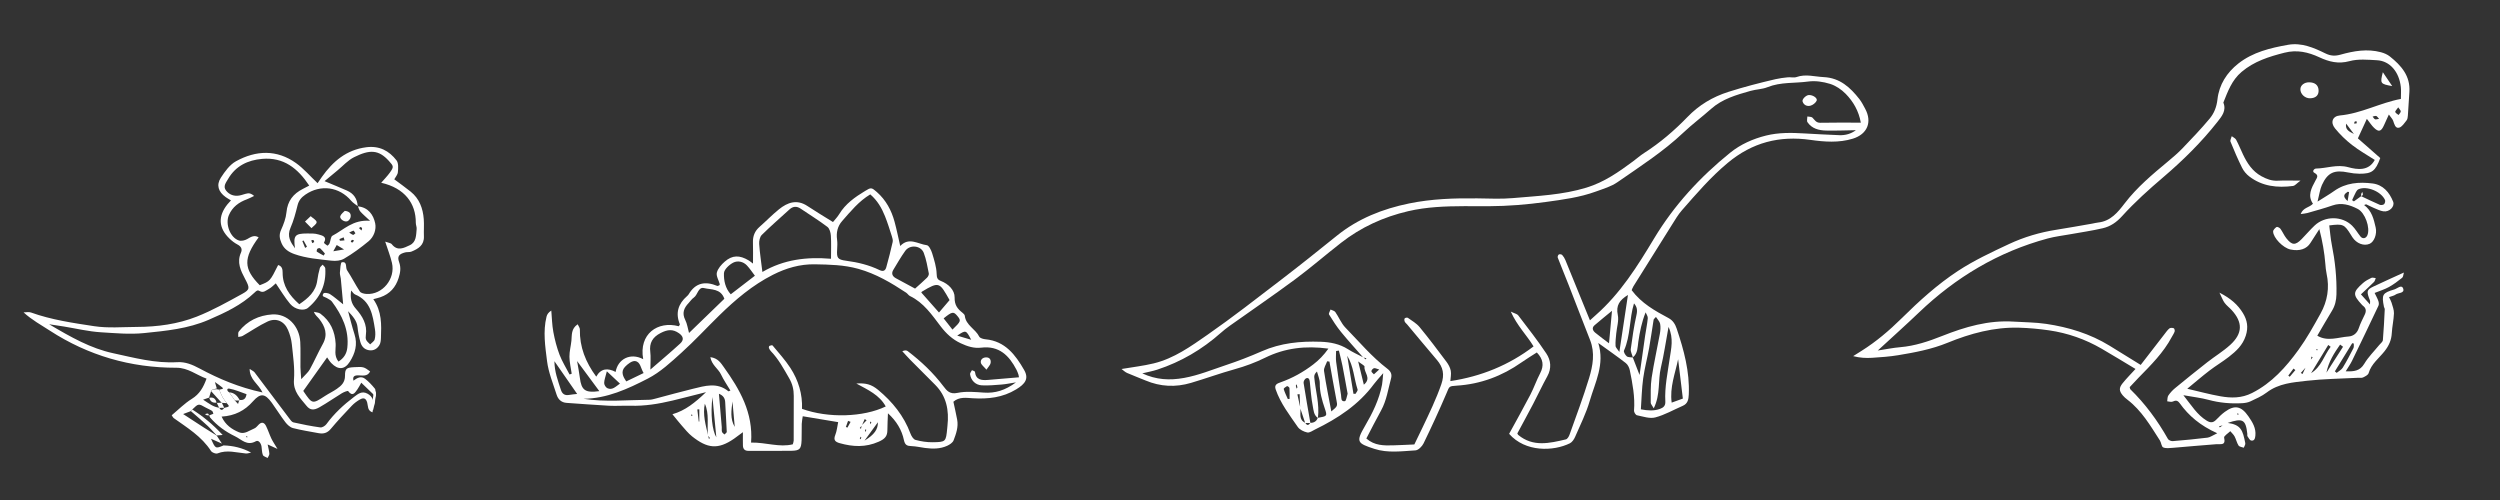 <?xml version="1.0" encoding="utf-8"?>
<!-- Generator: Adobe Illustrator 16.0.0, SVG Export Plug-In . SVG Version: 6.00 Build 0)  -->
<!DOCTYPE svg PUBLIC "-//W3C//DTD SVG 1.1//EN" "http://www.w3.org/Graphics/SVG/1.1/DTD/svg11.dtd">
<svg version="1.1" id="Layer_1" xmlns="http://www.w3.org/2000/svg" xmlns:xlink="http://www.w3.org/1999/xlink" x="0px" y="0px"
	 width="992.131px" height="198.43px" viewBox="0 0 992.131 198.43" enable-background="new 0 0 992.131 198.43"
	 xml:space="preserve">
<rect x="0" y="0" width="992.131" height="198.43" fill="#333333" stroke="none"/>
<path fill="#FFFFFF" d="M647.53,115.154c3.894,5.218,9.234,8.19,14.625,11.071c1.77,0.945,2.659,2.45,3.247,4.202
	c2.845,8.484,5.203,17.054,4.794,26.146c-0.088,1.965-0.392,3.618-2.408,4.49c-3.624,1.566-7.118,3.6-10.89,4.594
	c-2.206,0.581-4.862-0.369-7.27-0.859c-0.512-0.104-1.213-1.228-1.163-1.825c0.441-5.465-0.603-10.765-1.675-16.053
	c-0.208-1.025-0.795-2.217-1.593-2.837c-3.401-2.645-6.948-5.102-10.918-7.969c2.666,8.477-1.256,15.641-3.396,23.02
	c-1.418,4.891-3.749,9.524-5.787,14.225c-0.428,0.987-1.18,2.121-2.087,2.568c-6.493,3.196-17.646,3.605-24.109-3.763
	c2.771-5.083,5.673-10.237,8.402-15.48c1.445-2.774,2.46-5.775,3.911-8.548c1.574-3.009,1.25-5.59-1.317-8.262
	c-1.983,1.281-4.078,2.539-6.071,3.938c-7.741,5.44-16.275,8.644-25.743,9.234c-3.136,0.197-2.857,0.269-4.047,3.062
	c-2.852,6.695-5.912,13.307-9.09,19.854c-0.583,1.202-2.067,2.701-3.213,2.768c-5.44,0.323-10.973,1.146-16.322-0.604
	c-6.745-2.205-7.438-2.703-3.727-9.041c2.999-5.119,5.662-10.501,6.788-16.446c0.206-1.088,0.231-2.21,0.463-4.551
	c-1.712,2.003-2.758,3.086-3.645,4.286c-6.086,8.246-14.349,13.66-23.391,18.065c-1.016,0.495-2.197,1.385-3.104,1.188
	c-1.374-0.298-3.013-1.089-3.775-2.197c-3.271-4.742-6.842-9.336-8.763-14.888c-0.635-1.832,0.562-2.334,1.869-2.792
	c4.724-1.656,9.037-4.057,13.011-7.089c2.233-1.708,4.172-3.674,6.047-6.308c-9.063-1.238-17.291-0.235-25.072,3.591
	c-3.879,1.908-7.86,3.397-12.033,4.557c-5.876,1.632-11.618,3.732-17.471,5.461c-6.073,1.794-12.099,1.515-17.984-0.962
	c-2.439-1.026-4.933-1.932-7.354-2.996c-0.813-0.358-1.479-1.047-2.188-1.565c4.406-0.751,8.653-1.23,12.775-2.229
	c8.058-1.951,14.75-6.769,21.37-11.374c9.919-6.903,19.46-14.357,29.059-21.711c7.493-5.742,14.877-11.63,22.223-17.562
	c8.455-6.829,18.195-10.669,28.724-12.827c8.953-1.835,18.011-2.122,27.107-2.013c4.663,0.055,9.356,0.313,13.985-0.1
	c9.834-0.876,19.725-1.226,29.323-4.18c7.002-2.153,12.738-6.186,18.453-10.426c1.467-1.087,2.841-2.311,4.372-3.293
	c6.328-4.058,11.991-8.901,17.205-14.296c4.574-4.733,9.918-7.958,16.309-9.989c6.146-1.954,12.345-3.551,18.602-5.008
	c1.598-0.372,3.242-0.576,4.878-0.744c1.154-0.118,2.438,0.261,3.478-0.108c3.642-1.295,7.171-0.148,10.773,0.021
	c6.469,0.309,10.546,4.099,14.188,8.734c0.913,1.161,1.585,2.521,2.292,3.833c2.845,5.274,0.874,10.083-4.893,11.867
	c-5.543,1.714-11.265,1.274-16.799,0.486c-12.372-1.761-23.116,1.027-32.817,9.093c-6.803,5.652-12.466,12.274-18.231,18.851
	c-1.518,1.729-2.697,3.771-3.934,5.73c-5.124,8.128-10.214,16.276-15.3,24.429C647.892,114.162,647.696,114.783,647.53,115.154
	 M515.969,161.874c-0.069-1.819-0.142-3.641-0.211-5.458c-0.297,0.028-0.594,0.06-0.891,0.09c0.389,1.771,0.775,3.542,1.164,5.312
	c0.322,2.11-0.828,4.709,1.988,5.99c0.652,1.14,1.306,1.067,1.961,0.002c1.453,0.022,2.479-0.604,3.002-1.988
	c3.699-0.649,3.797-0.685,2.783-3.667c-1.117-3.279-2.049-6.535-2.007-10.07c0.019-1.544-0.721-3.099-1.114-4.647
	c-0.938,0.857-1.139,1.596-1.072,2.311c0.49,5.37,2.156,10.635,1.447,16.113c-1.681-1.106-1.715-3.054-2.035-4.667
	c-0.633-3.197-0.84-6.482-1.188-9.735c-0.104-0.961-0.506-1.733-1.486-1.314c-0.509,0.216-1.062,1.235-0.977,1.796
	c0.824,5.323,1.781,10.625,2.7,15.936c-0.689,0-1.379,0-2.068-0.001C517.301,165.873,516.635,163.873,515.969,161.874
	 M648.02,141.815c-0.302-1.105-0.979-2.265-0.841-3.312c0.603-4.546,1.272-9.099,2.276-13.566c0.419-1.856,0.2-3.202-0.999-4.541
	c-1.889,6.13-1.313,12.76-3.972,18.729c-0.232,0.521,0.495,1.778,1.112,2.283c0.551,0.448,1.566,0.324,2.378,0.453
	c0.939,2.43,1.88,4.856,2.688,6.949c0.7-4.937,1.45-10.315,2.229-15.69c0.332-2.283,0.83-4.55,1.037-6.843
	c0.066-0.743-0.552-1.55-0.856-2.326c-1.576,3.939-2.325,7.792-2.9,11.671C649.844,137.847,650.004,140.187,648.02,141.815
	 M541.012,141.821c0.323,0.268,0.646,0.533,0.969,0.801c0.099-0.146,0.195-0.29,0.294-0.438c-0.432-0.108-0.862-0.218-1.294-0.328
	c-2.94-3.363-5.969-6.658-8.791-10.12c-1.768-2.167-3.289-4.547-4.758-6.931c-0.238-0.387,0.373-1.297,0.592-1.965
	c0.648,0.324,1.539,0.479,1.902,1.002c1.409,2.018,2.332,4.463,4.014,6.187c5.434,5.574,10.46,11.6,16.68,16.342
	c1.53,1.167,1.804,2.405,1.42,3.816c-1.161,4.286-1.755,8.746-3.963,12.728c-2.053,3.698-3.948,7.488-5.846,11.111
	c3.28,2.861,6.957,2.809,10.627,2.712c2.809-0.071,5.615-0.231,8.424-0.354c1.072-2.217,2.158-4.428,3.216-6.652
	c2.7-5.676,5.438-11.312,7.508-17.291c1.318-3.811,0.703-6.701-1.763-9.593c-3.978-4.662-7.878-9.387-11.813-14.083
	c-0.319-0.382-0.769-0.698-0.959-1.132c-0.165-0.377-0.227-1.026-0.011-1.281c0.22-0.259,0.991-0.402,1.25-0.218
	c1.616,1.153,3.434,2.183,4.667,3.68c3.69,4.478,7.18,9.12,10.657,13.768c0.781,1.044,1.468,2.309,1.706,3.564
	c0.251,1.327-0.088,2.767-0.165,4.096c12.217-1.844,23.247-6.323,33.021-13.767c-2.691-4.478-6.517-8.135-9.038-13.817
	c1.582,0.773,2.521,0.933,2.94,1.484c3.806,5.002,7.711,9.945,11.182,15.176c1.77,2.665,2.13,5.831,0.39,8.979
	c-1.999,3.611-3.734,7.37-5.65,11.03c-2.065,3.947-4.209,7.856-6.268,11.69c0.187,0.314,0.24,0.495,0.361,0.595
	c5.895,4.871,12.427,3.288,18.906,1.763c0.601-0.143,1.188-1.12,1.439-1.831c2.659-7.479,5.475-14.914,7.778-22.504
	c1.483-4.891,2.406-9.988,0.386-15.097c-2.856-7.21-5.609-14.462-8.438-21.685c-1.444-3.691-2.978-7.347-4.4-11.046
	c-0.126-0.326,0.151-1.062,0.452-1.229c0.32-0.177,1.065-0.062,1.314,0.208c0.539,0.588,0.979,1.318,1.285,2.062
	c2.33,5.648,4.617,11.317,6.92,16.979c0.898,2.21,1.801,4.419,2.812,6.9c1.062-0.957,1.671-1.515,2.289-2.061
	c9.745-8.562,16.545-19.403,23.119-30.347c7.98-13.281,18.273-24.434,30.238-34.106c4.162-3.364,9.092-5.536,14.251-6.819
	c4.945-1.23,10.075-1.155,15.171-0.843c4.624,0.281,9.253,0.497,13.882,0.692c2.469,0.105,4.701-0.566,6.596-1.977
	c-3.979,0.062-7.902,0.234-11.819,0.149c-2.869-0.062-5.646-0.752-7.399-3.317c-0.356-0.522-0.048-1.5-0.046-2.27
	c0.692,0.143,1.617,0.054,2.027,0.472c0.91,0.93,1.431,2.063,3.123,2.024c5.305-0.122,10.613-0.044,16.064-0.044
	c-0.836-4.692-3.019-8.389-6.021-11.461c-1.682-1.719-3.927-3.233-6.197-3.937c-2.743-0.851-5.862-1.312-8.678-0.922
	c-5.365,0.737-10.909,0.137-16.123,2.233c-2.108,0.85-4.539,0.851-6.754,1.479c-5.573,1.583-11.154,3.146-15.657,7.152
	c-3.589,3.193-7.47,6.07-10.953,9.37c-7.991,7.573-17.223,13.48-26.201,19.711c-2.51,1.742-5.644,2.646-8.571,3.716
	c-6.4,2.339-13.1,3.199-19.829,4.132c-7.517,1.04-15.021,1.653-22.59,1.683c-3.271,0.013-6.545-0.033-9.817-0.018
	c-7.458,0.033-14.841,0.274-22.212,1.989c-9.873,2.301-18.762,6.386-26.703,12.58c-6.139,4.791-12.031,9.908-18.286,14.539
	c-8.521,6.312-17.29,12.287-25.937,18.43c-1.213,0.858-2.383,1.793-3.494,2.776c-7.407,6.562-15.771,11.477-25.176,14.562
	c-1.87,0.612-3.827,0.958-5.958,1.479c5.526,2.565,10.837,2.855,16.632,1.801c5.761-1.048,11.043-3.25,16.491-5.057
	c4.854-1.61,9.646-3.466,14.327-5.524c7.484-3.287,15.29-4.052,23.334-3.766c3.877,0.138,7.491,0.843,10.825,2.942
	C536.857,139.808,538.974,140.752,541.012,141.821 M662.16,129.736c-1.083,5.884-1.827,11.08-3.037,16.167
	c-1.218,5.113-0.112,10.661-2.826,16.13c-0.631-1.131-1.204-1.684-1.2-2.229c0.024-3.301-0.126-6.647,0.361-9.89
	c0.881-5.845,2.205-11.618,3.263-17.438c0.234-1.295,0.35-2.693,0.105-3.966c-0.178-0.937-1.028-1.743-1.658-2.731
	c-0.545,0.631-0.883,0.842-0.925,1.101c-0.609,3.732-1.107,7.487-1.778,11.21c-0.729,4.046-1.814,8.037-2.372,12.102
	c-0.544,3.975-0.618,8.011-0.915,12.253c2.763,0.521,5.182,0.695,7.581-0.179c1.312-0.477,2.223-1.181,2.13-2.895
	c-0.317-5.813,0.94-11.465,1.748-17.184C663.171,138.406,664.286,134.407,662.16,129.736 M646.057,117.053
	c-3.36,2.056-4.817,4.198-4.032,7.922c0.484,2.303-0.388,4.885-0.611,7.346c-0.149,1.648-0.376,3.312-0.278,4.95
	c0.042,0.697,0.823,1.352,1.513,2.393C643.827,131.837,644.915,124.623,646.057,117.053 M527.593,143.505l-0.91-0.132
	c-0.443,1.286-1.414,2.65-1.238,3.849c0.781,5.36,1.892,10.672,2.892,16.056c2.594-2.155,2.49-2.137,1.992-4.686
	C529.348,153.575,528.496,148.536,527.593,143.505 M639.722,123.342c-2.415,1.993-4.706,3.821-6.921,5.738
	c-1.19,1.028-0.7,2.146,0.286,2.961c1.773,1.466,3.646,2.813,5.457,4.198C638.932,131.995,639.32,127.748,639.722,123.342
	 M665.968,142.564c-1.165,5.667-3.387,11.108-2.56,17.217c1.611-0.582,2.943-1.063,4.435-1.604
	C667.206,152.879,666.588,147.722,665.968,142.564 M531.345,139.133c-0.373,0.056-0.746,0.113-1.119,0.17
	c0,1.445-0.156,2.91,0.03,4.33c0.575,4.396,1.28,8.78,1.942,13.167c0.16,1.062-0.142,2.679,1.525,2.414
	c0.501-0.079,0.736-1.888,1.07-2.911c0.046-0.141-0.035-0.327-0.064-0.49c-0.651-3.551-1.27-7.108-1.971-10.649
	C532.359,143.138,531.821,141.141,531.345,139.133 M537.128,156.29c0.278-0.008,0.558-0.016,0.837-0.021
	c0.287-0.562,0.941-1.246,0.803-1.669c-1.458-4.44-1.544-9.267-4.128-13.425L537.128,156.29z M541.244,152.668
	c3.229-2.64-0.089-4.882,0.271-7.169c0.062-0.391-1.16-0.981-2.526-2.064C539.889,147.119,540.532,149.753,541.244,152.668
	 M511.072,158.349c0.232-0.014,0.467-0.029,0.699-0.044c0-1.445,0.057-2.894-0.047-4.331c-0.021-0.289-0.8-0.829-0.973-0.742
	c-0.527,0.266-1.382,0.913-1.305,1.172C509.852,155.76,510.506,157.042,511.072,158.349 M547.348,146.638
	c-1.051-0.287-1.646-0.65-2.092-0.515c-0.441,0.134-1.015,0.77-1.013,1.183c0.002,0.416,0.642,0.828,1,1.243
	C545.804,148.04,546.365,147.53,547.348,146.638 M514.875,153.74c-0.082-0.36-0.186-0.807-0.288-1.252
	c-0.115,0.218-0.342,0.442-0.322,0.646c0.037,0.378,0.217,0.743,0.338,1.113C514.675,154.111,514.747,153.977,514.875,153.74"/>
<path fill="#FFFFFF" d="M883.986,167.821c5.385,0.734,6.064,2.948,7.062,8.062c0.104,0.538-0.384,1.193-0.597,1.793
	c-0.712-0.272-1.732-0.342-2.068-0.858c-0.705-1.082-0.959-2.446-1.574-3.603c-0.416-0.783-1.133-1.407-1.716-2.104
	c-0.863,0.86-2.589,1.915-2.446,2.55c0.738,3.266-1.314,2.492-3.09,2.619c-5.749,0.408-11.487,0.98-17.233,1.435
	c-1.295,0.102-2.755,0.312-3.858-0.166c-0.697-0.304-0.749-1.88-1.306-2.748c-3.747-5.839-7.252-11.878-12.906-16.201
	c-0.659-0.503-1.31-1.055-1.833-1.688c-1.468-1.776-1.561-2.952-0.076-4.802c1.559-1.94,3.332-3.711,5.135-5.69
	c-4.501-2.696-8.941-5.428-13.45-8.042c-6.491-3.766-13.481-6.211-20.897-7.287c-3.914-0.567-7.881-0.93-11.834-1.045
	c-9.932-0.29-19.35,2.284-28.415,5.987c-6.345,2.592-12.945,3.834-19.607,4.932c-3.418,0.562-6.896,0.807-10.358,1.03
	c-2.411,0.153-4.843,0.028-7.494-0.665c1.125-0.707,2.25-1.414,3.374-2.12c5.784-3.637,10.97-8.05,15.8-12.821
	c6.993-6.908,14.275-13.526,22.462-18.892c6.336-4.153,13.302-7.41,20.19-10.635c5.978-2.797,12.326-4.671,18.896-5.696
	c4.72-0.737,9.42-1.604,14.129-2.417c0.812-0.142,1.612-0.364,2.428-0.451c4.936-0.525,7.812-4.112,10.461-7.576
	c4.906-6.412,11-11.496,17.131-16.596c2.019-1.681,4.031-3.394,5.848-5.283c3.675-3.832,7.351-7.681,10.752-11.752
	c1.777-2.127,2.779-4.657,3.114-7.667c0.644-5.803,3.688-10.599,8.277-14.209c5.771-4.539,12.732-6.197,19.764-7.438
	c5.333-0.938,10.154,1.149,14.768,3.408c2.104,1.03,3.84,1.117,6.026,0.506c5.257-1.47,10.623-2.421,16.063-0.955
	c1.236,0.333,2.521,0.877,3.512,1.667c4.507,3.598,8.173,7.721,7.756,14.062c-0.206,3.134-0.373,6.271-0.606,9.403
	c-0.049,0.649-0.133,1.43-0.512,1.897c-0.89,1.104-1.831,2.646-3.004,2.917c-1.476,0.341-1.867-1.434-2.31-2.717
	c-0.248-0.72-0.873-1.311-1.718-2.516c-0.785,1.729-1.368,3.001-1.938,4.274c-1.13,2.515-2.093,2.794-3.973,0.976
	c-0.938-0.908-1.652-2.045-2.822-3.529c-1.373,2.984-2.396,5.212-3.562,7.745c2.721,2.391,5.828,5.121,8.878,7.8
	c-1.875,5.179-3.295,6.268-8.262,6.229c-1.479-0.011-2.977-0.19-4.423-0.49c-5.52-1.146-8.201,0.003-10.457,4.966
	c-0.785,1.726-1.007,3.708-1.745,6.585c2.802-1.779,4.745-2.895,6.56-4.188c4.654-3.314,9.949-3.677,15.279-3.007
	c4.119,0.519,6.671,3.471,8.16,7.214c0.76,1.909-1.464,4.185-3.826,3.854c-1.278-0.178-2.504-0.807-3.721-1.311
	c-1.065-0.438-2.081-0.992-3.132-1.472c-0.104-0.047-0.293,0.09-0.839,0.276c3.091,2.285,3.826,5.619,4.591,8.927
	c0.598,2.593-0.605,5.704-2.434,6.473c-2.303,0.971-5.18-0.142-6.813-2.634c-0.185-0.278-0.355-0.562-0.53-0.847
	c-2.669-4.311-3.131-4.521-8.646-3.833c0.326,2.555,0.506,5.146,1.01,7.675c1.3,6.508,2.003,13.046,1.847,19.696
	c-0.058,2.413-0.57,4.537-1.82,6.578c-1.985,3.243-3.87,6.553-5.786,9.814c4.074,2.457,8.307,0.604,12.447,0.313
	c1.804-0.126,3.331-1.235,4.005-3.267c0.621-1.874,1.543-3.651,2.396-5.442c0.665-1.397,0.532-2.557-0.759-3.498
	c-0.134-0.1-0.245-0.227-0.358-0.35c-3.712-4.016-3.701-5.015,0.379-8.63c0.971-0.858,2.165-1.507,3.342-2.073
	c0.46-0.223,1.155,0.048,1.744,0.093c-0.224,0.517-0.322,1.159-0.692,1.528c-1.61,1.611-3.303,3.145-5.188,4.915
	c1.31,1.459,2.266,2.523,3.596,4.004c0-0.883,0.106-1.278-0.016-1.586c-1.436-3.6-1.339-4.216,1.372-5.51
	c3.864-1.845,7.78-3.583,12.095-5.56c-0.249,0.824-0.242,1.723-0.676,2.069c-1.665,1.335-3.389,2.645-5.25,3.675
	c-1.717,0.947-3.639,1.526-5.689,2.356c0.557,1.159,1.121,2.137,1.487,3.187c0.199,0.568,0.281,1.361,0.038,1.877
	c-3.453,7.31-6.951,14.598-10.489,21.865c-0.634,1.306-1.494,2.499-2.503,4.161c3.268,0.118,5.63-0.075,7.383-3.02
	c1.599-2.681,3.902-4.939,5.891-7.389c0.521-0.643,1.406-1.266,1.469-1.955c0.361-4.083,0.538-8.184,0.745-12.278
	c0.016-0.304-0.252-0.612-0.315-0.933c-0.957-4.86-0.656-5.508,4.168-6.932c1.084-0.319,2.825-2.05,3.44-0.361
	c0.721,1.979-1.922,1.63-2.988,2.423c-0.614,0.457-1.47,0.587-2.604,1.008c0.419,0.912,0.816,1.558,1.017,2.259
	c0.391,1.377,0.979,2.797,0.932,4.179c-0.092,2.624-0.711,5.228-0.855,7.854c-0.155,2.771-1.121,4.964-2.881,7.188
	c-2.204,2.79-5.25,5.017-6.323,8.701c-0.213,0.731-1.373,1.296-2.211,1.699c-0.551,0.265-1.31,0.098-1.972,0.134
	c-6.78,0.362-13.597,0.419-20.329,1.188c-5.493,0.628-11.17,1.02-15.918,4.644c-1.933,1.475-4.243,2.481-6.465,3.525
	c-1.003,0.472-2.197,0.666-3.32,0.727c-4.495,0.242-8.917-0.134-13.302-1.327c-2.951-0.802-6.03-1.135-9.995-1.848
	c3.263,4.102,5.427,7.735,9.219,10.08c1.661,1.026,2.659,0.835,3.876-0.408c1.047-1.069,2.117-2.146,3.318-3.028
	c3.982-2.922,6.585-2.328,9.397,1.735c1.633,2.359,3.087,4.677,2.767,7.697c-0.112,1.059-0.381,2.156-1.662,1.917
	c-0.579-0.108-1.041-1.059-1.463-1.688c-0.159-0.234-0.037-0.65-0.074-0.98c-0.627-5.69-1.812-6.344-7.813-4.311
	c-0.675,0.326-1.349,0.652-2.022,0.979c-0.453,0.108-0.906,0.219-1.359,0.329c0.09,0.151,0.18,0.307,0.271,0.461
	c0.364-0.261,0.73-0.521,1.098-0.781C882.668,168.504,883.327,168.163,883.986,167.821 M917.029,142.872
	c-0.673,0.99-1.345,1.982-2.018,2.977c-0.642,0.717-1.283,1.437-1.924,2.152c0.221,0.144,0.441,0.288,0.664,0.432
	c0.412-0.868,0.824-1.737,1.235-2.604c0.66-1.003,1.321-2.006,1.981-3.01c0.278-0.335,0.558-0.671,0.837-1.007
	c-0.161-0.098-0.323-0.194-0.484-0.294C917.225,141.97,917.128,142.421,917.029,142.872 M937.02,77.859l-0.039-0.032
	c2.465,1.159,4.91,2.365,7.411,3.441c0.479,0.205,1.359,0.098,1.72-0.232c0.361-0.33,0.583-1.25,0.381-1.688
	c-1.588-3.429-7.312-5.7-10.545-4.23c-0.399,0.182-0.743,0.642-0.962,1.053c-0.562,1.062-1.042,2.173-1.554,3.264
	c0.237,0.162,0.474,0.325,0.711,0.488C935.102,79.234,936.061,78.548,937.02,77.859 M879.922,171.934
	c-6.81-3.064-11.305-6.936-14.854-11.849c-0.931-1.289-1.616-1.261-2.861-0.709c-0.583,0.259-1.421-0.062-2.145-0.117
	c0.131-0.774,0.041-1.699,0.442-2.291c0.736-1.09,1.667-2.102,2.687-2.94c4.219-3.47,8.469-6.9,12.771-10.268
	c2.997-2.346,6.307-4.332,9.104-6.885c4.979-4.542,5.033-8.943,0.576-13.822c-0.896-0.981-1.999-1.793-2.789-2.847
	c-0.69-0.922-1.075-2.074-2.06-4.067c4.533,2.312,7.297,4.805,9.328,8.124c1.723,2.812,2.196,5.624,1.124,8.957
	c-1.215,3.775-3.832,6.163-6.72,8.405c-2.478,1.925-5.198,3.535-7.688,5.443c-2.923,2.24-5.712,4.654-8.818,7.207
	c4.809,1.111,8.948,2.249,13.159,2.99c4.254,0.749,8.396,0.805,12.563-1.307c7.844-3.975,13.437-10.259,18.416-17.126
	c3.296-4.542,6.038-9.508,8.771-14.43c2.726-4.909,3.607-10.214,2.381-15.794c-0.282-1.282-0.388-2.61-0.494-3.927
	c-0.361-4.475-1.132-8.866-2.38-13.753c-1.416,2.194-2.504,3.84-3.552,5.511c-1.471,2.345-4.231,3.343-7.88,2.58
	c-2.997-0.625-6.868-4.679-6.912-7.134c-0.013-0.618,0.763-1.396,1.373-1.808c0.253-0.17,1.219,0.291,1.522,0.71
	c0.873,1.202,1.443,2.633,2.367,3.786c2.256,2.812,3.548,2.853,6.048,0.322c1.756-1.774,3.362-3.706,5.181-5.413
	c4.095-3.847,10.87-3.835,14.856,0.069c1.285,1.258,2.188,2.899,3.328,4.313c0.86,1.064,2.188,0.789,2.733-0.505
	c1.228-2.91-0.9-8.959-3.832-10.449c-3.147-1.604-6.394-2.645-10.022-1.379c-3.266,1.138-6.617,2.038-9.941,3
	c-0.729,0.211-1.512,0.241-2.674,0.419c0.959-2.622,3.405-2.529,4.877-4.097c-2.258-3.223-0.616-6.203,0.977-9.167
	c0.633-1.179,1.456-2.109-0.438-3.115c-0.995-0.529-0.099-1.669,0.688-1.683c4.237-0.062,8.258-1.766,12.758-0.539
	c3.628,0.99,8.1,1.625,10.543-2.881c-3.005-1.948-6.185-3.727-9.027-5.938c-2.475-1.929-4.791-4.162-6.766-6.597
	c-1.923-2.371-0.97-4.849,1.924-5.11c8.488-0.771,15.945-5.02,24.232-6.562c0-1.771,0.14-3.277-0.024-4.751
	c-0.67-6.024-4.366-10.326-9.431-10.604c-3.647-0.201-7.511-0.581-10.939,0.358c-4.425,1.214-8.157,0.24-11.942-1.521
	c-4.455-2.074-8.911-3.09-13.869-1.827c-6.141,1.562-12.024,3.396-17.012,7.615c-3.891,3.29-5.459,7.753-7.241,12.186
	c1.329,3.168-0.658,5.501-2.317,7.612c-6.384,8.121-13.711,15.329-21.578,22.043c-5.663,4.832-11.251,9.837-16.233,15.342
	c-2.283,2.521-4.664,4.147-7.7,4.858c-4.314,1.011-8.722,1.628-13.087,2.42c-2.92,0.528-5.895,0.868-8.749,1.639
	c-19.629,5.293-36.5,15.403-51.15,29.401c-5.175,4.942-10.512,9.717-16.324,15.072c3.373-0.513,6.116-1.089,8.889-1.319
	c5.835-0.488,11.266-2.316,16.655-4.455c9.122-3.62,18.434-6.35,28.442-5.692c4.288,0.281,8.551,0.254,12.864,0.896
	c8.961,1.336,17.364,3.916,25.096,8.633c4.043,2.468,8.062,4.977,12.392,7.653c3.197-4.141,6.325-8.198,9.469-12.247
	c0.607-0.784,1.182-1.64,1.941-2.243c0.376-0.298,1.197-0.251,1.712-0.068c0.257,0.091,0.479,0.911,0.357,1.284
	c-0.249,0.768-0.746,1.455-1.131,2.18c-3.313,6.252-8.281,11.152-13.153,16.135c-1.257,1.284-2.466,2.617-3.554,3.776
	c0.142,0.526,0.135,0.733,0.233,0.83c5.97,5.829,10.853,12.469,14.941,19.729c0.284,0.504,1.286,0.916,1.913,0.863
	c4.606-0.37,9.21-0.811,13.796-1.376C877.052,173.568,877.965,172.85,879.922,171.934 M926.599,147.371l0.719,0.596
	c0.818-0.674,1.884-1.196,2.408-2.051c1.537-2.501,2.896-5.115,4.234-7.731c0.26-0.509,0.108-1.228,0.147-1.85
	c-0.207-0.046-0.414-0.093-0.621-0.141C931.191,139.921,928.895,143.646,926.599,147.371 M924.926,137.623
	c-0.318-0.241-0.637-0.483-0.954-0.726c-2.273,3.73-4.547,7.46-6.82,11.19C921.248,145.579,922.291,141.077,924.926,137.623
	 M929.839,137.613c-0.387-0.287-0.772-0.577-1.158-0.867c-2.362,3.375-4.593,6.83-5.434,11.146
	C925.443,144.466,927.641,141.04,929.839,137.613 M931.071,49.061c-0.382,2.103,0.705,2.988,3.082,4.104
	C932.711,51.242,931.892,50.15,931.071,49.061 M931.655,79.789c0.256-1.499,0.433-2.521,0.585-3.547
	c0.004-0.023-0.259-0.085-0.511-0.165C930.59,76.897,929.252,77.663,931.655,79.789 M951.745,42.601
	c-0.618,0.914-1.274,1.48-1.179,1.842c0.13,0.481,0.85,0.806,1.315,1.194c0.309-0.471,0.813-0.923,0.862-1.42
	C952.783,43.827,952.258,43.382,951.745,42.601 M910.925,146.868c-0.248-0.201-0.496-0.402-0.744-0.604
	c-0.691,0.936-1.381,1.868-2.072,2.802c0.193,0.148,0.387,0.296,0.579,0.443C909.433,148.63,910.179,147.749,910.925,146.868
	 M944.139,47.173c-0.554-0.581-0.802-1.068-1.143-1.145c-0.436-0.096-0.942,0.141-1.42,0.231c0.31,0.372,0.552,0.875,0.947,1.073
	C942.836,47.491,943.336,47.271,944.139,47.173 M935.303,48.908c-0.057-0.364-0.091-0.596-0.127-0.824
	c-0.261,0.079-0.607,0.085-0.761,0.26c-0.142,0.162-0.073,0.504-0.1,0.767C934.646,49.043,934.977,48.975,935.303,48.908
	 M888.408,164.439c-0.044-0.097-0.064-0.253-0.135-0.276c-0.144-0.055-0.312-0.036-0.472-0.047c0.052,0.146,0.062,0.365,0.167,0.426
	C888.064,164.596,888.259,164.479,888.408,164.439 M919.365,138.513l-0.146,0.43c0.163,0.015,0.326,0.027,0.489,0.04
	c-0.02-0.147-0.018-0.304-0.066-0.439C919.629,138.504,919.463,138.521,919.365,138.513"/>
<path fill="#FFFFFF" d="M226.883,148.307c-0.322-2.245-0.879-4.487-0.901-6.733c-0.023-2.123,0.575-4.245,0.788-6.379
	c0.226-2.255-0.18-4.689,2.479-6.503c0.332,0.741,0.888,1.398,0.875,2.045c-0.125,6.918,2.238,12.968,6.495,18.738
	c1.843-3.331,4.606-3.514,7.688-1.866c0.857-5.005,5.718-7.807,10.949-5.07c-1.827-10.013,5.781-15.308,14.118-13.062
	c0.15-0.27,0.494-0.621,0.42-0.8c-1.812-4.438-0.657-8.091,2.855-11.157c0.249-0.217,0.499-0.462,0.665-0.744
	c2.744-4.647,6.65-5.25,11.327-3.312c0.215,0.09,0.576-0.173,0.868-0.273c0.048-0.146,0.167-0.311,0.133-0.434
	c-0.426-1.545-1.493-3.239-1.156-4.585c0.406-1.617,1.794-3.174,3.125-4.337c3.02-2.64,5.89-2.661,9.551-0.462
	c0.489,0.293,0.921,0.68,1.665,1.235c0-3.101,0.069-5.749-0.019-8.392c-0.084-2.499,0.72-4.515,2.614-6.179
	c2.604-2.283,5.018-4.796,7.708-6.966c3.424-2.763,7.133-4.089,11.32-1.301c3.152,2.099,6.414,4.031,10.124,6.348
	c0.829-1.037,1.779-1.995,2.456-3.117c2.491-4.125,6.266-6.771,10.259-9.201c2.371-1.445,2.544-1.477,4.694,0.414
	c3.61,3.175,5.789,7.235,7.032,11.804c0.818,3.013,1.43,6.081,2.247,9.609c3.499-3.693,7.055-0.742,10.551-0.32
	c0.84,0.102,1.744,1.979,2.115,3.193c0.814,2.669,1.7,5.424,1.785,8.168c0.051,1.618,0.299,2.294,1.693,2.835
	c3.018,1.172,5.495,3.662,5.438,6.533c-0.062,3.06,1.166,4.538,3.144,6.102c0.38,0.301,0.849,0.749,0.896,1.17
	c0.416,3.79,4.227,5.224,5.73,8.278c0.312,0.632,1.644,0.982,2.542,1.067c7.741,0.737,11.832,6.184,15.262,12.146
	c1.997,3.474,0.456,5.542-3.139,7.724c-5.414,3.287-11.119,3.878-17.199,3.53c-2.566-0.146-5.355-0.683-7.719,1.373
	c0.5,2.351,1.054,4.729,1.5,7.127c0.538,2.889-0.424,5.597-1.422,8.201c-0.353,0.919-1.547,1.697-2.535,2.154
	c-2.798,1.295-5.798,1.258-8.795,0.868c-1.795-0.231-3.579-0.675-5.377-0.73c-1.726-0.055-2.581-0.391-3.001-2.381
	c-0.85-4.032-2.941-7.551-6.343-10.645c-0.079,2.217-0.217,4.434-0.221,6.648c-0.005,2.438-0.977,3.523-3.421,4.614
	c-5.248,2.341-10.271,2.059-15.499,0.593c-1.688-0.476-2.595-1.18-1.774-3.217c0.654-1.623,0.801-3.453,1.16-5.128
	c-4.673-0.776-9.19-1.528-14.055-2.339c-0.124,0.9-0.361,1.97-0.398,3.043c-0.073,2.164,0.036,4.337-0.062,6.498
	c-0.158,3.479-0.712,4.113-4.121,4.168c-5.662,0.094-11.327,0-16.989,0.024c-1.481,0.007-2.126-0.754-2.172-2.11
	c-0.05-1.477-0.011-2.956-0.011-5.299c-1.585,1.169-2.525,1.905-3.507,2.582c-6.362,4.396-10.589,3.92-16.671-0.932
	c-1.544-1.233-2.806-2.835-4.129-4.327c-1.178-1.327-2.262-2.737-3.662-4.448c5.065-1.45,8.94-4.558,13.347-8.769
	c-5.061,1.275-9.166,2.357-13.295,3.342c-5.489,1.308-11.027,2.228-16.71,2.059c-2.83-0.084-5.672,0.146-8.496-0.004
	c-5.621-0.294-11.231-0.762-16.849-1.135c-2.128-0.141-3.384-1.441-3.967-3.271c-1.399-4.395-3.216-8.768-3.783-13.284
	c-0.729-5.812-1.661-11.755-0.216-17.641c0.215-0.876,0.712-1.682,1.899-2.437c0.25,2.829,0.289,5.696,0.807,8.476
	c0.571,3.071,1.354,6.146,2.467,9.06c1.039,2.722,2.631,5.23,3.979,7.836C226.323,148.521,226.604,148.413,226.883,148.307
	 M341.97,168.808c0.646-0.67,1.294-1.34,1.939-2.01c-0.246-0.162-0.492-0.325-0.738-0.488c-0.381,0.851-0.761,1.7-1.142,2.55
	c-0.276,0.333-0.552,0.667-0.828,1.001c0.163,0.098,0.326,0.193,0.489,0.289C341.784,169.702,341.877,169.256,341.97,168.808
	 M281.017,172.819c0.101,0.445,0.202,0.892,0.304,1.336c0.144-0.095,0.288-0.188,0.432-0.283c-0.257-0.339-0.514-0.68-0.771-1.02
	c-0.486-4.205,0.591-8.563-1.27-12.634C278.811,164.554,280.061,168.672,281.017,172.819 M298.067,175.633
	c6.017-0.09,11.185,2.01,16.554,0.694c0.141-0.563,0.354-1.025,0.355-1.488c0.026-5.907,0.014-11.814,0.03-17.721
	c0.008-2.519-0.502-4.729-1.841-7.048c-2.167-3.753-4.189-7.538-7.219-10.689c-0.339-0.354-0.619-0.804-0.79-1.26
	c-0.091-0.241,0.024-0.775,0.198-0.856c0.374-0.177,1.093-0.352,1.241-0.171c2.417,2.929,5.013,5.754,7.074,8.923
	c3.197,4.919,4.848,10.431,4.614,16.233c10.446,3.768,24.379,3.324,33.222-0.948c-2.477-4.558-7.026-6.576-11.672-9.106
	c3.733-0.255,5.96,0.3,8.661,2.54c5.675,4.708,10.212,10.292,12.818,17.315c0.365,0.981,1.147,2.291,1.992,2.521
	c2.203,0.604,4.551,0.961,6.835,0.93c5.254-0.073,5.253-0.191,5.772-5.558c0.032-0.331,0.056-0.663,0.091-0.992
	c0.675-6.12-0.357-11.722-4.907-16.268c-3.299-3.295-6.596-6.59-9.871-9.907c-1.085-1.098-2.101-2.265-3.148-3.399
	c1.074-0.45,1.708-0.375,2.146-0.042c5.312,4.044,10.127,8.597,14.168,13.94c1.365,1.809,2.561,3.283,5.57,2.645
	c3.348-0.714,6.976-0.356,10.456-0.116c4.514,0.311,8.465-0.868,12.78-4.06c-2.414,0.375-4.009,0.725-5.621,0.851
	c-2.643,0.205-5.307,0.465-7.942,0.328c-2.535-0.133-4.3-1.957-4.657-4.4c-0.072-0.492,0.482-1.076,0.749-1.617
	c0.414,0.212,1.162,0.386,1.188,0.641c0.36,3.276,2.661,3.418,5.128,3.229c4.102-0.312,8.198-0.688,12.337-1.044
	c-0.102-0.549-0.115-0.85-0.215-1.12c-0.225-0.624-0.444-1.256-0.749-1.843c-2.936-5.682-6.922-9.666-14.006-8.807
	c-2.881,0.349-5.481-0.501-8.135-1.735c-3.311-1.538-5.794-3.879-7.916-6.657c-3.524-4.615-6.771-9.466-12.247-12.104
	c-0.574-0.276-0.943-0.952-1.492-1.314c-5.947-3.921-11.989-7.512-19-9.467c-5.711-1.593-11.431-1.689-17.217-1.797
	c-5.93-0.11-11.434,1.508-16.678,4.162c-8.084,4.091-14.891,9.878-21.312,16.153c-5.003,4.891-9.753,10.054-14.938,14.736
	c-4.165,3.763-8.422,7.747-13.337,10.28c-7.965,4.104-16.237,7.942-25.582,8.034c8.728,1.396,17.44,0.456,26.144,0.388
	c0.81-0.007,1.63-0.246,2.425-0.454c4.942-1.292,9.857-2.692,14.821-3.889c4.771-1.15,9.634-2.724,14.11,0.971
	c0.106,0.087,0.492-0.165,0.811-0.281c-1.271-2.144-2.693-4.202-3.758-6.433c-1.078-2.256-3.641-3.66-4.208-6.819
	c3.024,0.371,4.199,2.353,5.355,3.968C293.588,154.548,298.958,163.808,298.067,175.633 M329.788,102.691
	c0-3.574,0.133-6.398-0.062-9.2c-0.084-1.202-0.514-2.807-1.369-3.452c-3.412-2.574-7.062-4.836-10.609-7.232
	c-1.607-1.087-3.068-0.953-4.493,0.351c-3.655,3.347-7.415,6.587-10.934,10.069c-0.785,0.777-1.118,2.401-1.037,3.593
	c0.243,3.571,0.793,7.122,1.275,11.11C311.062,102.972,320.058,101.88,329.788,102.691 M345.364,77.141
	c-4.531,2.721-7.768,6.724-11.15,10.57c-1.872,2.131-2.394,4.599-2.018,7.372c0.171,1.258,0.105,2.56,0.029,3.835
	c-0.205,3.426,0.07,4.098,3.594,4.563c4.617,0.613,9.062,1.677,13.243,3.705c1.46,0.708,2.288,0.204,2.652-1.098
	c0.935-3.329,1.784-6.686,2.546-10.058c0.16-0.715-0.105-1.578-0.344-2.317c-0.854-2.657-1.669-5.335-2.709-7.921
	C349.908,82.561,348.193,79.553,345.364,77.141 M363.147,114.532c1.563-1.408,3.194-2.805,4.723-4.306
	c0.421-0.414,0.835-1.205,0.732-1.718c-0.555-2.744-1.004-5.559-2.004-8.149c-1.146-2.97-5.491-3.392-7.347-0.806
	c-1.728,2.41-3.203,5.005-4.742,7.547c-0.863,1.428-0.372,2.553,1.011,3.316C357.84,111.696,360.182,112.937,363.147,114.532
	 M273.438,132.139c4.77-4.615,9.485-9.177,14.027-13.571c-1.454-4.134-5.209-3.547-8.062-4.24c-2.347-0.57-2.466,2.692-4.066,3.774
	c-0.802,0.541-1.363,1.434-2.049,2.151c-1.863,1.951-2.71,3.99-1.35,6.706C272.729,128.536,272.955,130.397,273.438,132.139
	 M258.11,146.662c4.513-3.921,8.251-7.046,11.834-10.34c1.561-1.436,1.264-2.842-0.469-4.061c-2.433-1.71-4.503-1.537-7.297-0.106
	c-3.204,1.64-4.567,3.938-4.111,7.527C258.311,141.602,258.11,143.575,258.11,146.662 M299.585,109.421
	c-1.113-1.455-2.023-2.85-3.14-4.05c-1.512-1.628-3.755-2.026-5.474-1.137c-1.591,0.824-3.614,2.707-3.67,4.19
	c-0.106,2.882,0.537,6.006,2.703,8.368C293.296,114.261,296.285,111.961,299.585,109.421 M372.641,124.021
	c1.59-1.864,2.932-3.438,4.203-4.929c-3.964-6.983-4.046-7.537-10.956-3.361c-0.224,0.136-0.296,0.521-0.231,0.4
	C367.83,118.586,369.917,120.941,372.641,124.021 M229.049,156.34c-3.078-4.431-5.949-8.562-9.028-12.993
	c0.021,4.195,1.415,7.723,2.552,11.314c0.543,1.712,1.584,2.391,3.352,2.057C226.854,156.542,227.805,156.485,229.049,156.34
	 M237.846,155.225c-3.012-4.072-5.797-7.837-8.825-11.933c0.408,2.433,0.829,4.492,1.087,6.573
	C230.731,154.892,232.22,156.002,237.846,155.225 M248.523,151.368c2.203-1.062,4.359-2.103,6.896-3.324
	c-1.182-1.915-1.219-4.453-3.362-4.749c-1.238-0.173-2.988,1.183-4.035,2.295C246.236,147.488,247.25,149.492,248.523,151.368
	 M285.302,156.265c0.386,4.503,0.765,8.877,1.131,13.252c0.051,0.62-0.089,1.284,0.088,1.857c0.126,0.41,0.632,0.705,0.969,1.053
	c0.323-0.348,0.938-0.706,0.925-1.039c-0.156-3.918-0.437-7.83-0.619-11.747C287.72,157.988,286.976,156.925,285.302,156.265
	 M377.989,130.8c3.387-3.281,3.473-3.539,1.992-5.346c-1.584-1.934-2.111-1.848-5.496,0.893
	C375.581,127.738,376.676,129.131,377.989,130.8 M240.829,147.353c-0.549,2.229-1.051,3.433-1.064,4.643
	c-0.009,0.694,0.611,1.741,1.231,2.037c1.981,0.942,3.249-0.56,5.03-1.8C244.411,150.716,243.011,149.401,240.829,147.353
	 M282.732,157.57c-0.831,6.925-0.085,13.249,1.542,15.975C283.753,168.141,283.242,162.855,282.732,157.57 M385.427,134.842
	c-2.098-3.942-2.098-3.942-5.559-1.646C381.981,133.821,383.704,134.332,385.427,134.842 M290.682,159.329
	c-0.422,3.415-1.022,6.846,0.903,10.094C291.285,166.058,290.983,162.693,290.682,159.329 M343.086,174.865
	c3.943-2.39,5.349-4.496,5.31-7.294C346.806,169.756,345.182,171.985,343.086,174.865 M277.296,167.302
	c0.076-0.004,0.152-0.008,0.229-0.014v-4.852c-0.265,0.019-0.528,0.037-0.792,0.057C276.92,164.097,277.108,165.698,277.296,167.302
	 M337.558,167.424c-0.335-0.137-0.67-0.272-1.005-0.407c-0.288,0.811-0.577,1.62-0.865,2.43c0.207,0.082,0.413,0.164,0.62,0.246
	C336.725,168.937,337.142,168.181,337.558,167.424 M343.529,170.304c-0.099,0.242-0.226,0.478-0.28,0.729
	c-0.018,0.086,0.146,0.212,0.228,0.318c0.105-0.242,0.24-0.477,0.301-0.729C343.796,170.539,343.618,170.411,343.529,170.304
	 M341.539,173.303c-0.114,0.243-0.255,0.478-0.325,0.732c-0.019,0.069,0.179,0.197,0.276,0.3c0.112-0.237,0.256-0.466,0.32-0.715
	C341.83,173.543,341.636,173.41,341.539,173.303 M345.542,167.308c-0.099,0.093-0.287,0.194-0.279,0.277
	c0.024,0.259,0.124,0.511,0.193,0.766c0.113-0.238,0.254-0.469,0.321-0.72C345.798,167.551,345.625,167.418,345.542,167.308
	 M274.371,164.511c-0.04,0.149-0.08,0.3-0.12,0.451c0.178,0.02,0.354,0.041,0.53,0.062c-0.03-0.156-0.034-0.325-0.103-0.463
	C274.65,164.507,274.479,164.525,274.371,164.511"/>
<path fill="#FFFFFF" d="M76.282,162.507c4.32,2.726,8.224,5.933,12.067,10.112c-1.157,0.096-1.765,0.146-2.371,0.196l0.054,0.051
	c-1.22-1.304-2.372-2.681-3.678-3.895c-2.152-1.998-4.404-3.892-6.614-5.828C75.922,162.934,76.103,162.721,76.282,162.507"/>
<path fill="#FFFFFF" d="M83.014,164.825c-0.308-0.006-0.633,0.052-0.917-0.03c-0.269-0.078-0.494-0.301-0.738-0.46
	c0.386-0.079,0.787-0.253,1.152-0.196c0.191,0.03,0.321,0.463,0.479,0.713L83.014,164.825z"/>
<path fill="#FFFFFF" d="M87.001,154.645c0.438,1.002,0.809,2.042,1.335,2.995c0.462,0.836,1.102,1.573,1.662,2.354
	c-0.675-0.043-1.349-0.086-2.023-0.129c-1.404-1.552-2.81-3.101-4.213-4.649c0.155-0.232,0.337-0.442,0.544-0.63
	c0.566-0.041,1.134-0.082,1.701-0.123L87.001,154.645z"/>
<path fill="#FFFFFF" d="M90.975,155.701c2.021,0.13,3.214,1.389,4.126,3.028l-0.213,0.228c-0.559-0.007-1.116-0.016-1.675-0.022
	C92.468,157.856,91.721,156.779,90.975,155.701"/>
<path fill="#FFFFFF" d="M717.837,37.713c1.669-0.074,3.6,1.285,3.09,2.295c-0.436,0.86-1.498,1.688-2.439,1.936
	c-1.311,0.35-2.667-0.193-3.131-1.666C715.067,39.365,716.745,37.761,717.837,37.713"/>
<path fill="#FFFFFF" d="M912.955,71.682c-1.646,1.228-2.231,2.026-2.911,2.115c-6.251,0.812-12.261,0.199-17.446-3.799
	c-1.141-0.878-2.17-2.104-2.809-3.39c-1.686-3.391-3.184-6.879-4.605-10.388c-0.229-0.563,0.31-1.438,0.492-2.171
	c0.596,0.465,1.418,0.809,1.744,1.419c1.009,1.892,1.807,3.895,2.729,5.833c1.659,3.485,3.71,6.639,7.219,8.59
	c2.059,1.146,4.144,1.955,6.586,1.821C906.56,71.571,909.181,71.682,912.955,71.682"/>
<path fill="#FFFFFF" d="M916.73,39.005c-2.021,0.037-3.861-1.71-3.818-3.626c0.034-1.545,1.57-2.742,3.484-2.714
	c2.303,0.033,3.609,1.104,3.736,3.067C920.266,37.785,919.041,38.963,916.73,39.005"/>
<path fill="#FFFFFF" d="M945.636,28.657c1.303,1.927,2.421,3.578,3.728,5.512C944.594,33.308,944.5,33.169,945.636,28.657"/>
<path fill="#FFFFFF" d="M937.02,77.86c0.01-0.311-0.035-0.636,0.043-0.926c0.076-0.272,0.283-0.512,0.435-0.766
	c0.08,0.396,0.252,0.806,0.2,1.184c-0.024,0.188-0.464,0.317-0.716,0.474L937.02,77.86z"/>
<path fill="#FFFFFF" d="M391.468,146.713c-1.013-1.223-2.073-1.942-2.219-2.814c-0.202-1.21,0.788-2.067,2.114-2.072
	c1.508-0.007,1.989,1.073,1.756,2.29C392.975,144.871,392.258,145.518,391.468,146.713"/>
<path fill="#FFFFFF" d="M123.293,85.784c0.943,0.881,2.339,1.604,2.361,2.365c0.021,0.778-1.304,1.597-2.04,2.396
	c-0.859-0.873-1.718-1.746-2.576-2.619C121.714,87.284,122.39,86.642,123.293,85.784"/>
<path fill="#FFFFFF" d="M136.828,83.683c2.138,0.208,2.535,1.301,2.297,2.523c-0.124,0.634-0.792,1.499-1.362,1.636
	c-1.329,0.316-3.097-1.09-2.713-2.093C135.395,84.847,136.372,84.185,136.828,83.683"/>
<path fill="#FFFFFF" d="M88.975,161.818c-0.667,0.018-1.333,0.034-2,0.052l-0.92-1.982c0.655-0.024,1.312-0.05,1.968-0.073
	C88.34,160.481,88.657,161.15,88.975,161.818"/>
<path fill="#FFFFFF" d="M83.049,157.879c1.646-0.394,2.529,0.368,2.894,1.913C84.434,159.978,83.445,159.377,83.049,157.879"/>
<g>
	<path fill="#FFFFFF" d="M142.052,81.895c4.083,0.396,6.133,3.332,6.841,6.718c0.514,2.457-0.491,5.373-2.628,7.134
		c-3.065,2.522-6.286,4.923-9.712,6.906c-1.329,0.771-3.128,1.022-5.128,0.786c-4.931-0.58-9.857-0.924-14.577-2.602
		c-2.251-0.8-4.127-1.987-5.138-4.36c-0.755-1.773-1.039-3.307-0.179-5.209c1.008-2.23,1.93-4.648,2.155-7.054
		c0.418-4.479,2.711-7.332,6.528-9.262c0.727-0.366,1.445-0.75,2.504-1.302c-4.548-6.874-10.177-11.338-18.682-10.604
		c-5.703,0.49-10.53,2.803-13.517,7.973c-0.792,1.371-2.117,2.917-0.833,4.578c1.294,1.674,3.189,2.373,5.33,1.99
		c1.128-0.202,2.207-0.705,3.337-0.854c0.748-0.097,1.546,0.194,2.498,1.026c-0.947,0.444-1.867,0.963-2.846,1.321
		c-3.229,1.184-5.8,3.059-7.191,6.337c-1.488,3.507,0.55,8.935,4.016,10.022c0.948,0.298,2.336-0.029,3.245-0.553
		c1.498-0.861,2.826-1.771,4.566-0.693c-6.11,8.31-6.011,12.489,0.439,18.997c4.103-1.604,4.103-1.604,7.3-8.018
		c1.533,0.456,1.785,1.665,1.78,3c-0.02,5.252,2.661,9.066,6.614,12.562c3.533-2.391,6.562-4.975,7.146-9.535
		c0.208-1.623,0.574-3.234,1.009-4.813c0.142-0.516,0.726-0.908,1.107-1.357c0.362,0.476,1.01,0.929,1.043,1.425
		c0.432,6.412-1.964,11.658-6.869,15.727c-1.631,1.354-5.132,0.702-7.058-1.577c-2.094-2.478-3.753-5.321-5.705-8.157
		c-0.788,0.65-1.679,1.644-2.786,2.227c-1.079,0.565-2.146,1.716-3.64,0.818c-0.824-0.495-1.254-0.093-1.978,0.599
		c-5.234,4.998-11.706,7.995-18.247,10.829c-8.167,3.539-16.855,4.372-25.607,5.26c-5.793,0.587-11.477,0.024-17.172-0.32
		c-4.912-0.299-9.77-1.492-14.651-2.283c-1.574-0.255-3.151-0.483-5.878-0.9c8.755,5.196,16.559,9.585,25.385,11.489
		c8.383,1.81,16.728,4.087,25.463,3.562c3.202-0.191,5.957,0.95,8.864,2.508c7.659,4.104,15.673,7.518,24.984,9.51
		c-1.652-3.429-5.129-5.093-5.113-9.344c1.016,0.691,1.613,0.916,1.939,1.347c4.605,6.075,9.167,12.186,13.764,18.268
		c0.466,0.618,1.016,1.463,1.661,1.607c3.529,0.794,7.088,1.5,10.671,1.996c0.747,0.104,1.916-0.604,2.413-1.284
		c3.067-4.211,6.821-7.675,10.953-10.808c1.667-1.264,3.145-2.485,5.354-1.305c2.073,1.108,2.546,2.931,2.365,5.057
		c-0.066,0.771-0.249,1.533-0.389,2.362c-2.073-0.771-1.692-2.475-2.079-3.856c-0.488-1.748-1.402-2.128-2.971-1.212
		c-1.13,0.66-2.228,1.471-3.126,2.417c-2.853,3.012-5.698,6.039-8.359,9.219c-1.373,1.642-2.914,2.051-4.847,1.687
		c-3.393-0.64-6.82-1.147-10.154-2.016c-1.142-0.296-2.261-1.338-3.017-2.325c-1.91-2.495-3.559-5.189-5.402-7.737
		c-2.681-3.702-4.499-3.915-7.456-0.559c-3.243,3.681-7.188,5.743-12.455,6.067c1.503,3.338,4.082,5.051,6.929,6.231
		c2.194,0.91,4.117-0.755,6.069-1.535c0.723-0.288,1.245-1.081,1.854-1.646c1.249-1.155,2.189-0.506,2.771,0.658
		c0.811,1.621,1.354,3.375,2.133,5.017c0.547,1.152,1.293,2.212,2.425,4.108c-1.673-0.763-2.617-1.191-3.909-1.781
		c0.253,1.287,0.596,2.476,0.678,3.681c0.036,0.544-0.441,1.122-0.687,1.686c-0.653-0.384-1.659-0.623-1.883-1.18
		c-0.418-1.035-0.349-2.259-0.54-3.396c-0.215-1.275-1.161-2.659-2.239-2.062c-3.551,1.975-5.622-0.683-8.28-1.968
		c-3.812-1.843-7.11-4.232-9.855-7.421c-0.201-0.234-0.263-0.59-0.39-0.889l-0.023,0.026c0.563-0.22,1.126-0.439,1.689-0.659
		c-0.172-0.39-0.236-0.94-0.535-1.138c-0.803-0.526-1.727-0.863-2.563-1.343c-2.811-1.612-2.804-1.624-5.3,0.795
		c-0.178,0.214-0.359,0.426-0.542,0.637c-0.822,0.312-1.644,0.623-3.069,1.164c3.172,2.068,5.774,3.782,8.395,5.466
		c1.641,1.055,3.311,2.063,4.968,3.093l-0.055-0.051c0.696,1.075,1.394,2.151,2.091,3.227c-1.445-0.644-2.889-1.284-4.333-1.928
		c1.748,3.988,1.748,3.988,4.982,2.639c3.793,0.12,7.418,0.955,10.93,2.847c-0.703,0.127-1.42,0.416-2.106,0.354
		c-3.742-0.34-7.442-1.557-11.243-0.025c-0.646,0.26-2.151-0.321-2.563-0.962c-3.719-5.785-9.446-9.23-14.836-13.08
		c-0.23-0.164-0.346-0.486-0.763-1.101c2.619-2.179,5.075-4.703,7.98-6.501c3.08-1.904,4.596-4.584,5.835-8.031
		c-4.069-1.465-7.321-4.329-11.988-4.321c-18.15,0.032-34.925-4.825-50.206-14.734c-3.438-2.229-7.05-4.193-10.417-7.237
		c0.987,0,2.072-0.271,2.946,0.044c8.115,2.917,16.626,4.143,25.056,5.431c5.54,0.847,11.301,0.322,16.962,0.299
		c8.148-0.032,16.226-1.109,23.777-4.092c6.281-2.479,12.241-5.834,18.177-9.103c3.025-1.665,2.846-2.38,0.975-5.905
		c-1.717-3.234-3.336-6.535-1.618-10.377c0.64-1.432,0.062-2.479-1.384-3.235c-1.148-0.6-2.222-1.43-3.158-2.333
		c-4.387-4.226-4.634-8.884-0.796-13.637c0.413-0.512,0.876-0.982,1.374-1.537c-0.778-0.479-1.477-0.853-2.112-1.312
		c-2.898-2.09-3.798-4.775-1.893-7.706c1.599-2.459,3.532-5.157,5.998-6.514c7.935-4.357,16.166-4.748,23.836,0.739
		c3.04,2.175,5.531,5.117,8.545,7.968c0.517-0.755,1.105-1.646,1.725-2.516c4.376-6.143,9.714-10.724,17.597-11.747
		c5.179-0.672,9.048,1.381,12.007,5.216c0.834,1.082,0.677,3.127,0.537,4.69c-0.092,1.02-0.975,1.969-1.43,2.812
		c2.299,1.725,4.467,3.255,6.526,4.916c3.451,2.781,4.849,6.624,5.177,10.884c0.174,2.269-0.03,4.562,0.059,6.841
		c0.136,3.521-2.244,4.948-4.96,6.056c-0.739,0.301-1.667,0.104-2.465,0.31c-2.446,0.635-3.253,1.567-2.417,3.865
		c0.817,2.249,0.466,4.182-0.188,6.269c-1.17,3.73-3.487,6.343-7.202,7.643c-0.762,0.268-1.558,0.437-2.853,0.792
		c3.423,4.833,3.229,10.104,3.031,15.359c-0.036,0.964-0.131,2.057-0.604,2.847c-0.901,1.503-2.308,2.363-4.203,2.04
		c-1.88-0.322-2.912-1.611-3.369-3.274c-0.522-1.898-0.903-3.859-1.104-5.817c-0.273-2.641-1.963-4.468-3.772-6.391
		c0.846,3.065,1.588,6.164,2.564,9.188c1.287,3.993,0.245,7.556-1.868,10.874c-2.042,3.204-4.651,3.335-7.355,0.521
		c-0.678-0.706-1.173-1.589-1.65-2.252c-2.984,4.2-6.048,8.511-9.392,13.217c-0.041-0.332-0.106,0.057,0.053,0.291
		c3.479,5.104,3.473,5.085,8.527,1.788c1.525-0.993,3.195-1.771,4.685-2.812c1.778-1.243,3.241-2.563,3.228-5.205
		c-0.015-2.91,0.66-3.229,3.669-3.394c3.604-0.198,3.812-0.144,6.301,1.688c-1.07,2.188-3.096,1.547-4.842,1.558
		c-1.536,0.008-2.157,0.567-1.763,2.103c1.426-1.08,2.988-1.984,4.629-0.715c1.429,1.105,2.698,2.464,3.838,3.87
		c0.404,0.498,0.216,1.475,0.407,3.232c-2.328-2.242-3.938-3.791-5.786-5.571c-0.604,1.049-1.01,1.925-1.568,2.69
		c-0.961,1.32-1.886,2.979-3.641,0.64c-0.17-0.226-1.748,0.399-2.525,0.871c-2.962,1.799-5.799,3.809-8.807,5.521
		c-2.323,1.321-3.759,1.236-5.223-0.581c-2.415-3-5.321-5.606-4.951-10.313c0.364-4.653-0.372-9.413-0.847-14.104
		c-0.194-1.93-0.763-3.887-1.522-5.679c-1.477-3.479-4.7-4.917-8.127-3.312c-3.42,1.603-6.56,3.802-9.852,5.688
		c-0.502,0.288-1.167,0.291-1.756,0.427c0.048-0.718-0.179-1.65,0.188-2.118c3.37-4.308,8.017-6.488,13.315-6.826
		c5.952-0.38,10.759,4.525,11.104,10.949c0.179,3.321,0.025,6.66,0.069,9.992c0.017,1.271,0.162,2.539,0.314,4.75
		c1.535-1.715,2.718-2.646,3.39-3.86c1.83-3.311,3.335-6.801,5.174-10.106c2.089-3.755,0.922-6.933-1.431-9.942
		c-0.66-0.847-1.634-1.446-2.101-2.814c0.864,0.229,1.896,0.23,2.564,0.724c4.001,2.951,5.805,7.042,6.061,11.959
		c0.117,2.241-0.764,4.659,1.111,7.055c2.105-1.311,3.252-3.087,3.515-5.459c0.781-7.043-2.075-12.903-6.104-18.342
		c-0.464-0.625-1.338-0.944-2.018-1.41c-0.69-0.475-2.333-0.447-1.319-1.845c0.264-0.361,1.852-0.171,2.521,0.254
		c1.655,1.055,3.133,2.391,5.277,4.083c-0.34-3.721-0.625-6.962-0.94-10.2c-0.08-0.818-0.422-1.641-0.354-2.436
		c0.122-1.422,0.255-3.952,0.751-4.044c2.322-0.433,1.356,2.058,2.094,3.159c1.823,2.726,3.263,5.707,5.08,8.438
		c0.424,0.639,1.72,0.911,2.639,0.971c6.293,0.398,11.563-5.991,10.093-12.33c-0.616-2.655-1.643-5.216-2.68-8.428
		c1.243,0.461,2.218,0.514,2.615,1.021c2.271,2.9,4.832,1.469,7.136,0.394c2.641-1.231,2.5-4.019,2.728-6.443
		c0.075-0.795-0.34-1.626-0.335-2.438c0.054-7.752-4.404-13.777-13.732-15.906c1.19-1.382,2.43-2.623,3.438-4.03
		c1.63-2.272,1.532-2.521-0.408-4.654c-4.084-4.492-7.604-4.552-13.811-1.451c-2.453,1.226-4.404,3.457-6.576,5.241
		c-1.672,1.373-3.331,2.763-5.126,4.253c3.502,1.471,6.229,2.574,8.92,3.758c2.656,1.167,4.059,3.25,4.233,6.15
		c-0.858-0.689-1.854-1.264-2.555-2.088c-4.775-5.632-12.181-6.61-18.226-2.456c-1.587,1.092-2.616,2.323-3.093,4.246
		c-0.75,3.021-1.545,6.079-2.793,8.913c-1.491,3.388,0.034,5.711,1.782,8.129c-0.702-5.053-0.063-5.885,4.858-5.882
		c1.486,0,3.051-0.056,4.438,0.376c1.362,0.423,3.607,0.727,2.207,3.284c-0.07,0.129,0.847,0.85,1.375,1.186
		c0.063,0.041,0.677-0.55,0.837-0.932c0.427-1.019,0.443-2.662,1.155-3.03c4.462-2.311,8.099-6.493,14.924-5.908
		c-1.851-1.743-2.943-2.646-3.866-3.696C142.514,83.378,142.352,82.574,142.052,81.895 M89.014,161.86
		c2.167-0.516,2.167-0.516,0.983-1.866c-0.561-0.78-1.2-1.519-1.662-2.354c-0.526-0.953-0.896-1.993-1.335-2.996
		c1.678-0.355,1.736-0.423,1.172-0.915c-0.76-0.662-1.623-1.208-2.884-2.125c0.397,1.357,0.574,1.961,0.751,2.565l-1.734,0.416
		c-0.207,0.188-0.389,0.396-0.544,0.63c-0.266,0.86-0.53,1.722-0.796,2.583c-0.582,0.2-1.162,0.401-2.369,0.818
		c2.361,1.499,4.06,2.944,6.425,3.191C87.654,163.089,88.325,162.809,89.014,161.86 M94.888,158.957l0.213-0.228
		c1.584,0.184,2.487-0.492,2.728-2.296c-2.292-0.78-4.532-1.811-6.879-2.215c-1.005-0.174-0.988,0.951,0.025,1.48
		c0.746,1.078,1.492,2.156,2.238,3.234l1.26,1.387C94.612,159.867,94.75,159.412,94.888,158.957 M139.346,115.274
		c-0.426,3.094,0.025,5.168,1.938,7.32c2.5,2.815,4.548,6.178,3.91,10.372c-0.098,0.644-0.125,1.42,0.148,1.967
		c0.336,0.669,1.022,1.162,1.558,1.73c0.626-0.656,1.605-1.226,1.798-1.989c0.316-1.26,0.315-2.677,0.108-3.974
		c-0.892-5.582-1.644-11.281-7.9-13.848C140.354,116.628,139.989,115.944,139.346,115.274 M132.271,99.717
		c1.337-0.227,2.393-0.404,4.269-0.721c-1.506-0.91-2.176-1.315-2.912-1.762C133.235,97.953,132.865,98.632,132.271,99.717
		 M128.463,101.427c0.16-0.273,0.321-0.547,0.481-0.82c-0.626-0.702-1.207-1.454-1.909-2.069c-0.185-0.162-0.882-0.026-1.09,0.202
		c-0.23,0.253-0.349,1.032-0.205,1.132C126.598,100.462,127.545,100.923,128.463,101.427 M141.05,92.572
		c-0.341-0.479-0.642-1.081-0.767-1.047c-0.596,0.165-1.144,0.503-1.709,0.779c0.514,0.317,1,0.712,1.556,0.91
		C140.316,93.28,140.68,92.844,141.05,92.572 M136.715,95.388c-0.17-0.606-0.252-0.902-0.335-1.197
		c-0.553,0.213-1.113,0.412-1.645,0.67c-0.043,0.021,0.117,0.669,0.184,0.669C135.498,95.53,136.077,95.449,136.715,95.388
		 M121.092,98.389c0.245-0.164,0.49-0.327,0.734-0.491c-0.452-0.818-0.904-1.639-1.355-2.458l-0.491,0.224
		C120.35,96.571,120.721,97.479,121.092,98.389 M124.708,96.061c-0.107-0.275-0.144-0.675-0.344-0.793
		c-0.191-0.111-0.554,0.07-0.841,0.123c0.131,0.367,0.263,0.734,0.394,1.103C124.182,96.35,124.445,96.205,124.708,96.061
		 M143.464,91.467c0.101-0.394,0.286-0.709,0.208-0.934c-0.071-0.207-0.418-0.408-0.66-0.433c-0.151-0.015-0.337,0.302-0.506,0.47
		C142.81,90.856,143.115,91.141,143.464,91.467 M140.488,95.414c-0.288-0.078-0.653-0.303-0.844-0.199
		c-0.228,0.122-0.305,0.521-0.446,0.803c0.251,0.071,0.591,0.277,0.734,0.184C140.181,96.036,140.309,95.688,140.488,95.414
		 M97.625,173.236c0.039,0.09,0.06,0.233,0.121,0.256c0.142,0.05,0.303,0.038,0.456,0.052c-0.045-0.14-0.056-0.355-0.146-0.396
		C97.949,173.099,97.772,173.2,97.625,173.236"/>
	<path fill="#FFFFFF" stroke="#FFFFFF" stroke-miterlimit="10" d="M148.583,155.5c0.408,1.098-0.251,2.646-0.25,3.834
		c0.001,1.166-0.745,2.138-0.667,3.249"/>
</g>
</svg>
